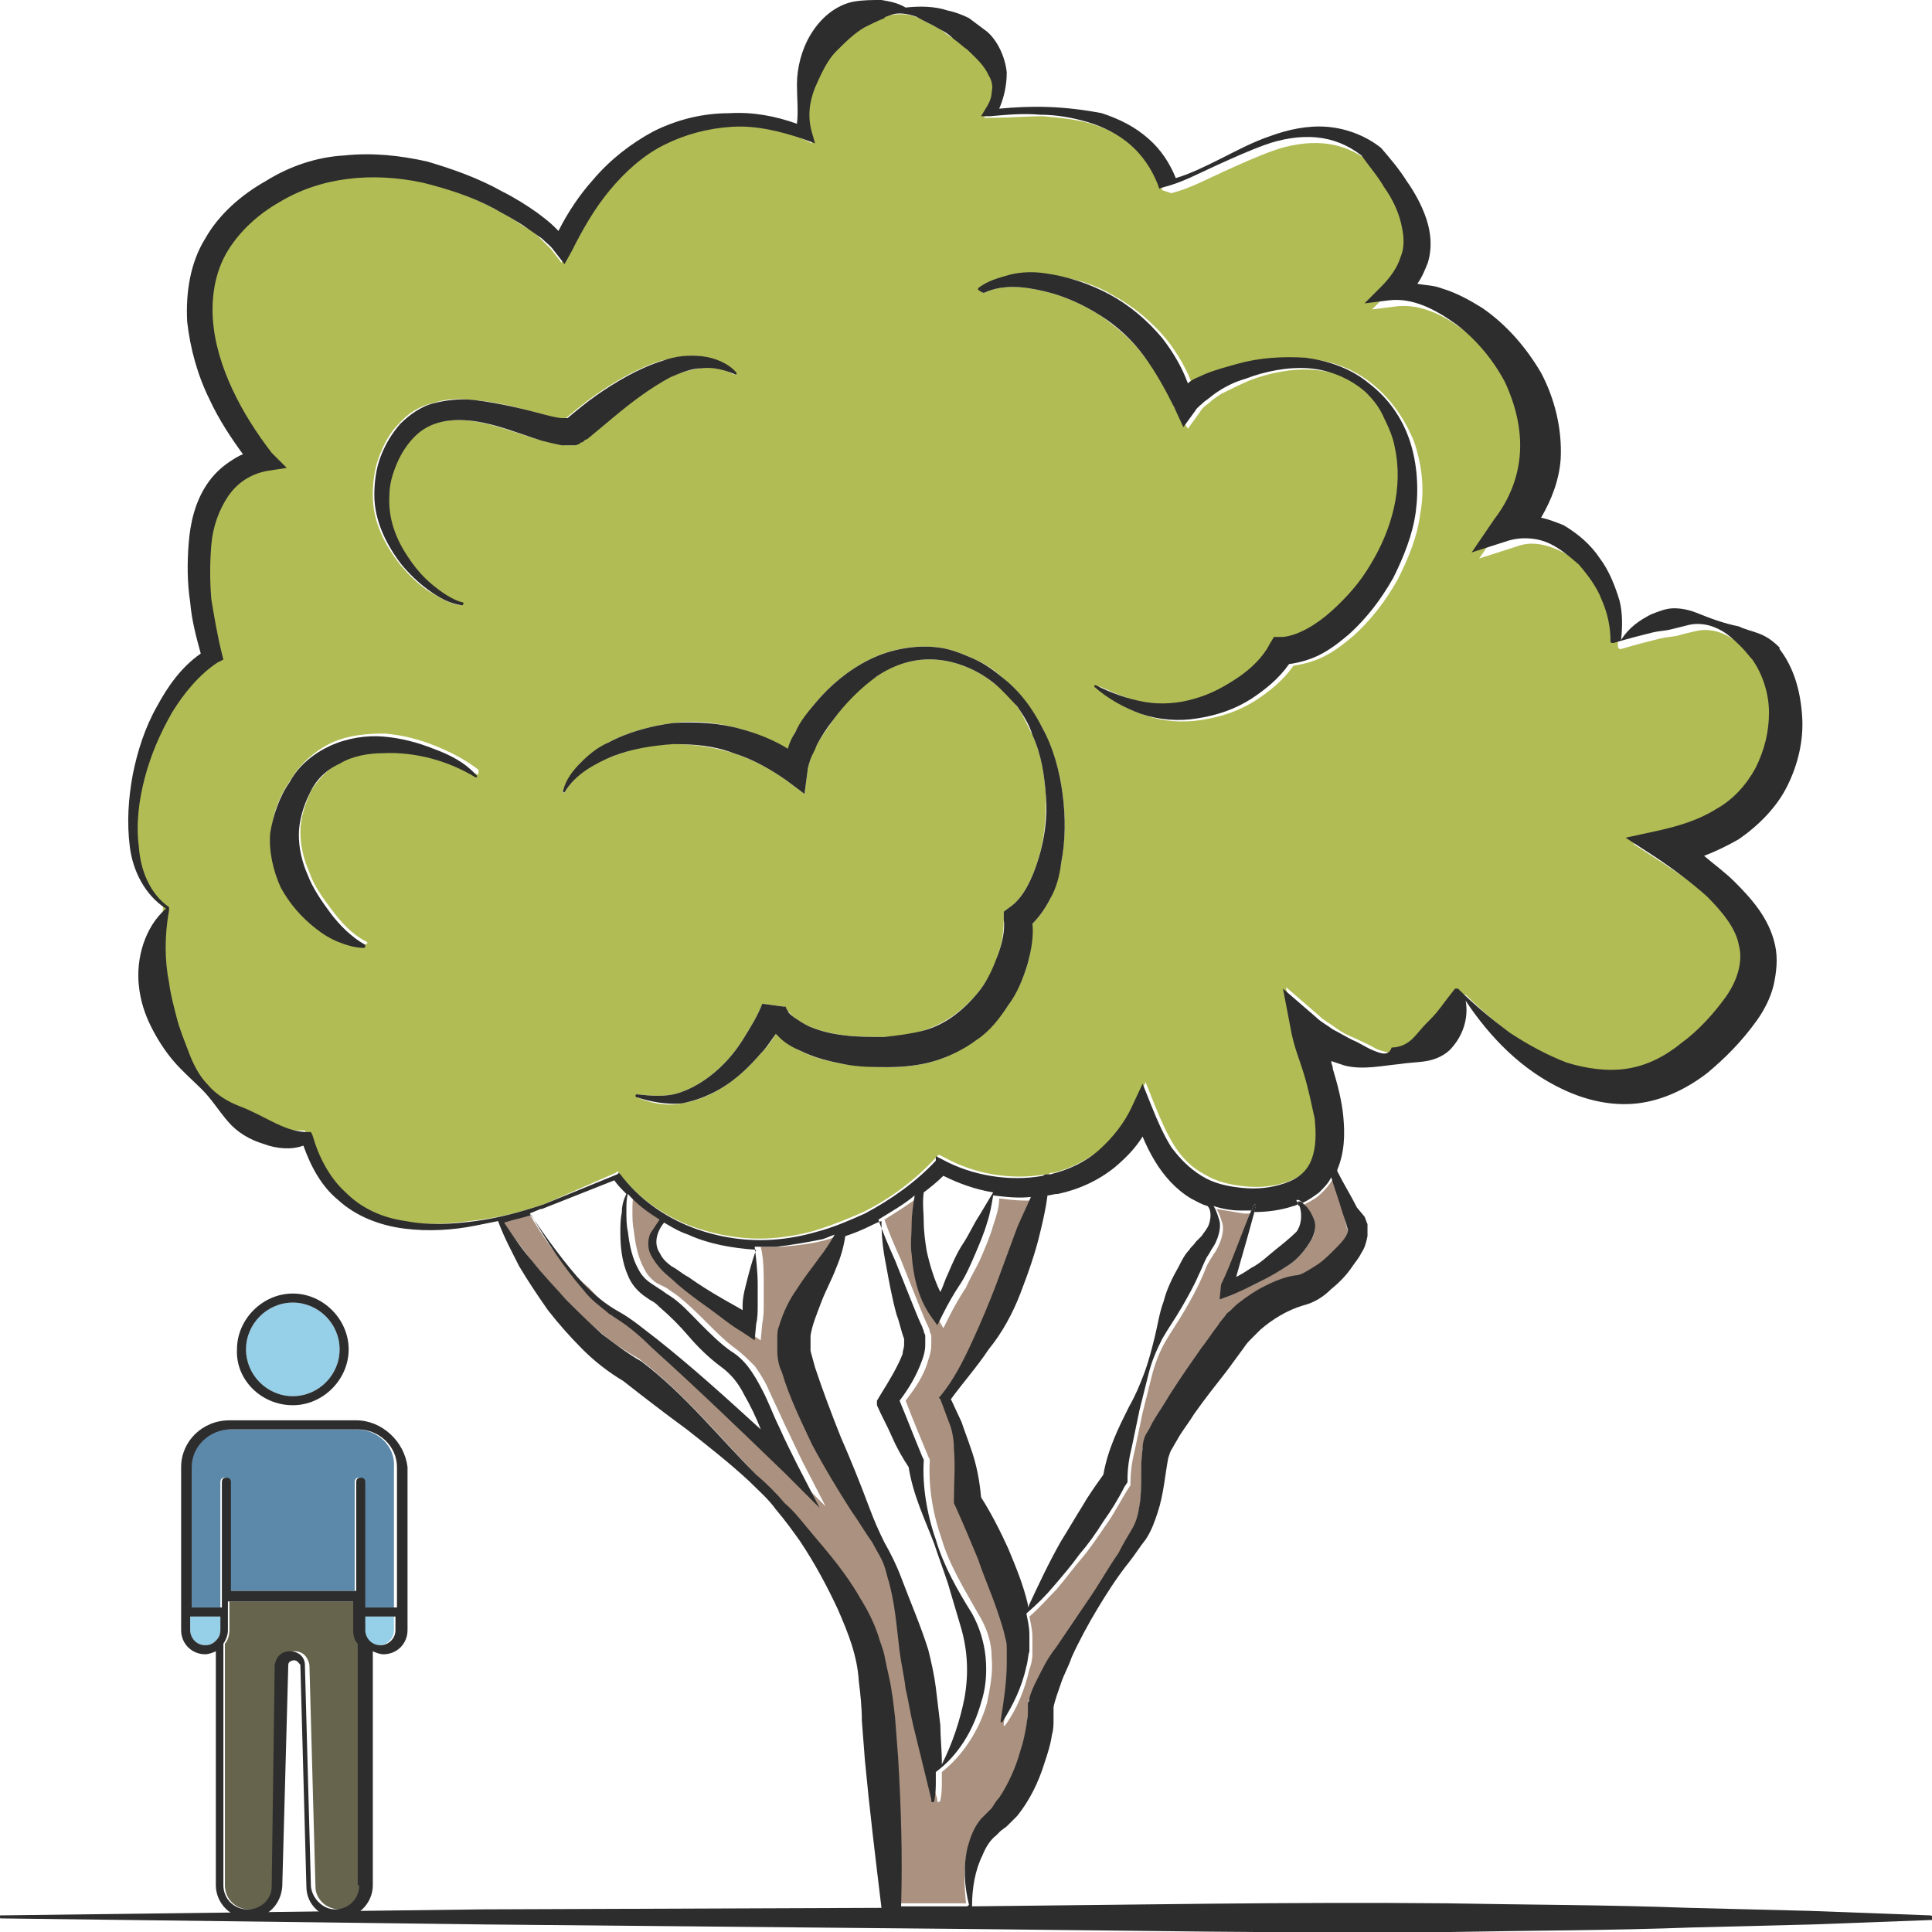 <?xml version="1.0" encoding="utf-8"?>
<!-- Generator: Adobe Illustrator 24.1.2, SVG Export Plug-In . SVG Version: 6.00 Build 0)  -->
<svg version="1.1" id="Layer_1" xmlns="http://www.w3.org/2000/svg" xmlns:xlink="http://www.w3.org/1999/xlink" x="0px" y="0px"
	 viewBox="0 0 128 128" style="enable-background:new 0 0 128 128;" xml:space="preserve">
<style type="text/css">
	.st0{fill:#5C89AA;}
	.st1{fill:#95CFE8;}
	.st2{fill:#66644D;}
	.st3{fill:#2D2D2D;}
	.st4{fill:#B2BC55;}
	.st5{fill:#AA9180;}
</style>
<g>
	<g>
		<path class="st0" d="M23.6,94.7h-8.4c-1.4,0-2.6,1.1-2.6,2.5v9.3h2l0-8.3c0-0.2,0.1-0.3,0.3-0.3h0c0.2,0,0.3,0.1,0.3,0.3l0,7.2
			h8.3l0-7.2c0-0.2,0.1-0.3,0.3-0.3c0.2,0,0.3,0.1,0.3,0.3l0,8.3h2v-9.3C26.2,95.8,25,94.7,23.6,94.7z"/>
		<path class="st1" d="M12.6,107.1v0.9c0,0.6,0.5,1,1,1c0.3,0,0.5-0.1,0.7-0.3s0.3-0.4,0.3-0.7l0-0.9H12.6z"/>
		<path class="st1" d="M19.4,92.5c1.7,0,3.1-1.4,3.1-3.1c0-1.7-1.4-3.1-3.1-3.1c-1.7,0-3.1,1.4-3.1,3.1
			C16.3,91.1,17.7,92.5,19.4,92.5z"/>
		<path class="st2" d="M23.5,106.1h-8.3l0,1.9c0,0.3-0.1,0.7-0.3,0.9v16c0,0.9,0.7,1.6,1.6,1.6c0.8,0,1.5-0.7,1.6-1.5l0.4-14.7
			c0-0.5,0.4-0.9,1-0.9s0.9,0.4,1,0.9l0.4,14.7c0,0.8,0.7,1.5,1.6,1.5c0.9,0,1.6-0.7,1.6-1.6v-16c-0.2-0.3-0.3-0.6-0.3-0.9
			L23.5,106.1z"/>
		<path class="st1" d="M24.1,108c0,0.6,0.5,1,1,1c0.6,0,1-0.5,1-1v-0.9h-2V108z"/>
		<path class="st3" d="M19.4,93.1c2,0,3.7-1.7,3.7-3.7c0-2-1.7-3.7-3.7-3.7c-2,0-3.7,1.7-3.7,3.7C15.6,91.4,17.3,93.1,19.4,93.1z
			 M19.4,86.3c1.7,0,3.1,1.4,3.1,3.1c0,1.7-1.4,3.1-3.1,3.1c-1.7,0-3.1-1.4-3.1-3.1C16.3,87.7,17.7,86.3,19.4,86.3z"/>
		<path class="st3" d="M23.6,94.1h-8.4c-1.8,0-3.2,1.4-3.2,3.1V108c0,0.9,0.7,1.6,1.6,1.6c0.2,0,0.5-0.1,0.7-0.2v15.5
			c0,1.2,1,2.2,2.2,2.2c1.2,0,2.1-0.9,2.2-2.1l0.4-14.7c0-0.2,0.2-0.3,0.4-0.3c0.2,0,0.3,0.2,0.4,0.3l0.4,14.7c0,1.2,1,2.1,2.2,2.1
			c1.2,0,2.2-1,2.2-2.2v-15.5c0.2,0.1,0.5,0.2,0.7,0.2c0.9,0,1.6-0.7,1.6-1.6V97.2C26.8,95.5,25.3,94.1,23.6,94.1z M14.3,108.7
			c-0.2,0.2-0.4,0.3-0.7,0.3c-0.6,0-1-0.5-1-1v-0.9h2l0,0.9C14.6,108.3,14.5,108.5,14.3,108.7z M23.8,124.9c0,0.9-0.7,1.6-1.6,1.6
			c-0.8,0-1.5-0.7-1.6-1.5l-0.4-14.7c0-0.5-0.4-0.9-1-0.9s-0.9,0.4-1,0.9L18,125c0,0.8-0.7,1.5-1.6,1.5c-0.9,0-1.6-0.7-1.6-1.6v-16
			c0.2-0.3,0.3-0.6,0.3-0.9l0-1.9h8.3l0,1.9c0,0.4,0.1,0.7,0.3,0.9V124.9z M26.2,108c0,0.6-0.5,1-1,1c-0.6,0-1-0.5-1-1v-0.9h2V108z
			 M26.2,106.5h-2l0-8.3c0-0.2-0.1-0.3-0.3-0.3c-0.2,0-0.3,0.1-0.3,0.3l0,7.2h-8.3l0-7.2c0-0.2-0.1-0.3-0.3-0.3h0
			c-0.2,0-0.3,0.1-0.3,0.3l0,8.3h-2v-9.3c0-1.4,1.2-2.5,2.6-2.5h8.4c1.4,0,2.6,1.1,2.6,2.5V106.5z"/>
	</g>
	<g>
		<path class="st4" d="M36,79.8C36,79.8,36,79.8,36,79.8l4.8-2.1l0.1-0.1l0.1,0.1c1.2,1.6,2.9,2.8,4.7,3.5c1.9,0.7,3.9,1,5.8,0.8
			c1-0.1,2-0.3,2.9-0.6c0.9-0.3,1.9-0.7,2.8-1.1c1.8-0.9,3.4-2.1,4.7-3.5l0.3-0.3l0.4,0.2c2,1.1,4.4,1.5,6.7,1.1
			c0.1,0,0.2,0,0.3-0.1c0.1,0,0.1,0,0.2,0c1.2-0.3,2.3-0.9,3.2-1.6c0.9-0.8,1.6-1.8,2.2-2.9l0.7-1.5l0.6,1.5c0.4,1,0.8,1.9,1.3,2.7
			c0.5,0.8,1.2,1.5,2,1.9c0.8,0.5,1.7,0.7,2.7,0.8c1,0.1,1.9,0,2.8-0.3c0.8-0.3,1.5-0.8,1.8-1.6c0.3-0.8,0.3-1.7,0.2-2.7
			c-0.1-1-0.4-1.9-0.7-2.9c-0.3-1-0.6-1.9-0.9-3.1l-0.5-2.6l2.2,1.9c0.3,0.3,0.7,0.5,1.1,0.8c0.4,0.3,0.8,0.5,1.3,0.7
			c0.4,0.2,0.9,0.4,1.4,0.7c0.5,0.2,1,0.3,1.5,0.3c0.5,0,1-0.3,1.4-0.6c0.4-0.4,0.6-0.7,0.9-1c0.3-0.3,0.6-0.7,0.9-1
			c0.3-0.4,0.6-0.8,1-1.3l0,0c0,0,0,0,0.1,0c0,0,0,0,0,0c0,0,0.1,0,0.1,0c1.1,1.1,2.2,2,3.4,2.9c1.2,0.9,2.5,1.6,3.8,2
			c1.3,0.5,2.7,0.7,4,0.4c1.3-0.2,2.5-0.8,3.6-1.7c1.1-0.9,2.1-1.9,2.9-3c0.8-1.1,1.1-2.3,0.9-3.5c-0.3-1.2-1.1-2.3-2.1-3.2
			c-1-1-2.2-1.8-3.4-2.6l-2-1.3l2.3-0.5c1.3-0.3,2.6-0.7,3.7-1.4c1.1-0.7,2-1.6,2.6-2.7c0.6-1.1,0.9-2.4,0.9-3.7
			c0-1.3-0.4-2.5-1.1-3.5c-0.2-0.3-0.5-0.5-0.7-0.8c-0.3-0.3-0.6-0.6-1-0.9c-0.7-0.5-1.6-0.8-2.5-0.6c-0.4,0.1-0.9,0.2-1.2,0.3
			c-0.4,0.1-0.8,0.1-1.2,0.2c-0.8,0.2-1.6,0.4-2.6,0.7c0,0-0.1,0-0.1,0c0,0,0,0,0,0c0,0-0.1-0.1-0.1-0.1c0-1-0.2-1.9-0.6-2.8
			c-0.4-0.9-0.9-1.7-1.5-2.3c-0.6-0.7-1.4-1.2-2.2-1.5c-0.8-0.3-1.6-0.4-2.4-0.1l-2.5,0.8l1.5-2.2c1-1.3,1.6-2.9,1.7-4.4
			c0.1-1.6-0.3-3.2-1-4.7c-0.7-1.5-1.8-2.8-3.2-3.8c-1.3-1-2.9-1.8-4.5-1.6l-1.6,0.2l1.1-1.1c0.6-0.6,1.1-1.3,1.3-2
			c0.2-0.7,0.2-1.6,0-2.3c-0.2-0.8-0.6-1.5-1.1-2.3c-0.5-0.7-1-1.4-1.5-2.1c-0.9-0.7-1.9-1.1-3-1.2c-1.1-0.1-2.3,0.1-3.4,0.5
			c-1.1,0.4-2.2,0.9-3.3,1.4c-1.1,0.5-2.2,1.1-3.4,1.4L77,12.6l-0.1-0.3c-0.4-1-1-1.9-1.8-2.6c-0.8-0.7-1.8-1.2-2.8-1.5
			c-1-0.3-2.1-0.4-3.2-0.5c-1.1,0-2.2,0.1-3.3,0.1l-0.6,0l0.3-0.5c0.2-0.3,0.4-0.7,0.4-1.1c0-0.4-0.1-0.8-0.2-1.1
			c-0.4-0.7-0.9-1.2-1.4-1.7c-0.3-0.3-0.6-0.5-0.9-0.7c-0.3-0.2-0.7-0.4-1-0.7c-0.5-0.3-1-0.5-1.5-0.8C60.2,0.9,59.6,0.9,59,1
			c-0.2,0.1-0.4,0.1-0.6,0.2c-0.5,0.2-0.9,0.4-1.3,0.6c-0.8,0.4-1.3,1-1.9,1.6c-0.6,0.7-1,1.5-1.4,2.4c-0.4,0.9-0.6,2-0.2,3l0.2,0.7
			L53,9.1c-1.5-0.5-3.1-0.8-4.7-0.8c-1.6,0-3.1,0.4-4.5,1.2c-1.4,0.7-2.6,1.8-3.6,3c-1,1.2-1.8,2.6-2.5,4l-0.5,0.9l-0.7-0.9
			c-0.2-0.2-0.5-0.5-0.8-0.8c-0.3-0.3-0.6-0.5-1-0.7c-0.7-0.5-1.4-0.9-2.2-1.3c-1.5-0.8-3.1-1.3-4.7-1.7c-3.2-0.7-6.7-0.4-9.5,1.3
			c-1.4,0.8-2.6,1.9-3.4,3.2c-0.8,1.3-1.1,2.9-1,4.5c0.1,1.6,0.6,3.2,1.3,4.7c0.7,1.5,1.6,2.9,2.6,4.2l0.8,1l-1.3,0.2
			c-1.1,0.2-2,0.7-2.6,1.7c-0.6,0.9-0.9,2.1-1.1,3.2c-0.1,1.2-0.1,2.4,0,3.6c0.1,1.2,0.3,2.4,0.7,3.6l0.1,0.4l-0.4,0.2
			c-1.2,0.7-2.2,1.9-3,3.3c-0.8,1.3-1.4,2.8-1.8,4.3c-0.4,1.5-0.6,3-0.4,4.6c0.2,1.5,0.7,3.1,2,4c0,0,0,0.1,0,0.1c0,0,0,0,0,0
			c0,0,0,0.1,0,0.1c-0.3,1.8-0.3,3.3,0,4.8c0.2,0.8,0.3,1.5,0.5,2.3c0.2,0.8,0.6,1.5,0.8,2.3c0.3,0.8,0.7,1.6,1.3,2.2
			c0.6,0.6,1.3,1.1,2.1,1.4c1.5,0.6,2.8,1.7,4.3,1.7l0.4,0l0.1,0.3c0.4,1.4,1.1,2.8,2.2,3.8c1.1,1,2.5,1.6,4,1.9
			c1.5,0.3,3.1,0.2,4.6,0C33,80.7,34.5,80.3,36,79.8L36,79.8z M65.1,19.2c0.6-0.5,1.3-0.7,2.1-0.9c0.7-0.1,1.5-0.1,2.3-0.1
			c1.5,0.2,3,0.6,4.3,1.4c1.3,0.7,2.5,1.7,3.5,2.9c0.7,0.9,1.3,1.9,1.7,3c0.4-0.2,0.7-0.4,1.1-0.6c0.7-0.3,1.5-0.5,2.2-0.7
			c1.5-0.4,3-0.5,4.5-0.4c1.5,0.1,3,0.7,4.2,1.7c1.2,1,2.1,2.3,2.7,3.8c0.5,1.5,0.7,3.1,0.4,4.7c-0.2,1.6-0.8,3-1.5,4.4
			c-0.8,1.4-1.7,2.6-2.9,3.7c-0.6,0.5-1.2,1-2,1.4c-0.6,0.3-1.3,0.5-2,0.6c-0.7,1-1.6,1.7-2.5,2.3c-1.1,0.7-2.3,1.1-3.6,1.3
			c-1.3,0.2-2.5,0.1-3.7-0.3c-1.2-0.4-2.2-1-3.1-1.8c0,0,0-0.1,0-0.1c0,0,0.1,0,0.1,0l0,0c1.1,0.5,2.1,0.9,3.2,1.1
			c1.1,0.2,2.2,0.1,3.3-0.2c1-0.3,2-0.8,2.9-1.4c0.9-0.6,1.6-1.4,2.1-2.2l0.3-0.5l0.6,0c1.1-0.1,2.3-0.8,3.2-1.7
			c1-0.9,1.9-2,2.6-3.1c1.4-2.3,2.2-5.1,1.6-7.8c-0.1-0.7-0.4-1.3-0.7-1.9c-0.3-0.6-0.7-1.2-1.2-1.7c-1-1-2.4-1.5-3.8-1.6
			c-1.4-0.1-2.9,0.2-4.2,0.7c-0.7,0.3-1.3,0.6-1.9,0.9c-0.3,0.2-0.6,0.4-0.8,0.6c-0.3,0.2-0.5,0.4-0.6,0.6l-0.8,1.1L77.8,27
			c-0.5-1.2-1.2-2.4-2-3.4c-0.8-1.1-1.8-1.9-2.9-2.7c-1.1-0.7-2.4-1.3-3.7-1.6c-1.3-0.3-2.7-0.5-4,0.1l0,0c0,0-0.1,0-0.1,0
			C65,19.3,65,19.2,65.1,19.2z M52.2,49.6C52.2,49.6,52.2,49.6,52.2,49.6c0.2-0.4,0.3-0.8,0.5-1.1c0.4-0.7,0.8-1.3,1.3-1.9
			c1-1.2,2.2-2.2,3.6-2.9c1.4-0.7,3-1,4.6-0.8c0.8,0.1,1.5,0.4,2.2,0.7c0.7,0.3,1.4,0.7,1.9,1.2c1.2,0.9,2.1,2.2,2.8,3.5
			c0.7,1.4,1.1,2.8,1.3,4.3c0.2,1.5,0.2,3-0.1,4.6c-0.2,0.8-0.4,1.5-0.7,2.3c-0.3,0.6-0.7,1.2-1.2,1.7c0,0.9-0.1,1.8-0.3,2.6
			c-0.3,1-0.7,1.9-1.3,2.8c-0.6,0.8-1.3,1.6-2.1,2.3c-0.9,0.6-1.8,1.1-2.8,1.4c-1,0.3-2,0.4-3.1,0.4c-1,0-2-0.1-2.9-0.2
			c-1-0.2-2-0.4-2.9-0.9c-0.5-0.2-0.9-0.5-1.4-0.9c-0.1-0.1-0.1-0.1-0.2-0.2c-0.3,0.5-0.6,0.9-1,1.3c-0.7,0.8-1.4,1.5-2.3,2.1
			c-0.9,0.6-1.8,1-2.9,1.2c-1,0.2-2.1,0-3-0.4c0,0-0.1-0.1-0.1-0.1c0,0,0.1-0.1,0.1-0.1l0,0c1,0.1,1.9,0.2,2.8-0.1
			c0.9-0.3,1.7-0.8,2.4-1.4c0.7-0.6,1.3-1.3,1.8-2.1c0.5-0.8,1-1.6,1.3-2.4l1.5,0.2c0,0,0,0.1,0.1,0.1c0,0.1,0.1,0.1,0.1,0.2
			c0.1,0.1,0.2,0.2,0.4,0.4c0.3,0.2,0.6,0.4,1,0.6c0.7,0.3,1.6,0.5,2.4,0.6c0.9,0.1,1.8,0.1,2.6,0.1c0.8,0,1.7-0.1,2.5-0.4
			c1.6-0.5,2.9-1.5,3.9-2.8c0.5-0.7,0.9-1.4,1.1-2.2c0.3-0.8,0.4-1.6,0.4-2.4l0-0.5l0.4-0.3c0.9-0.6,1.5-1.9,1.9-3.2
			c0.4-1.3,0.5-2.7,0.5-4.1c-0.1-1.4-0.3-2.8-0.9-4.1c-0.3-0.6-0.6-1.3-1-1.9c-0.4-0.6-0.9-1.1-1.5-1.5c-1.1-0.9-2.5-1.5-3.9-1.6
			c-1.4-0.1-2.8,0.3-3.9,1.1c-1.2,0.7-2.1,1.8-2.9,2.9c-0.4,0.6-0.8,1.1-1.1,1.7c-0.2,0.3-0.3,0.6-0.4,0.9c-0.1,0.3-0.2,0.6-0.2,0.8
			l-0.2,1.5l-1.2-0.9c-1.1-0.8-2.3-1.4-3.5-1.8c-1.3-0.4-2.6-0.6-4-0.6c-1.4,0-2.7,0.3-4,0.8c-1.3,0.5-2.5,1.2-3.2,2.4l0,0
			c0,0-0.1,0.1-0.1,0c0,0-0.1-0.1,0-0.1c0.2-0.7,0.7-1.3,1.2-1.9c0.6-0.5,1.2-0.9,1.8-1.3c1.3-0.7,2.8-1.1,4.3-1.3
			c1.5-0.2,3.1,0,4.5,0.4C50.2,48.6,51.2,49.1,52.2,49.6z M31.7,51.3c0,0-0.1,0-0.1,0l0,0c-1.9-1.1-4-1.6-6.1-1.6
			c-1,0-2,0.3-2.9,0.7c-0.8,0.5-1.5,1.2-2,2c-0.4,0.9-0.7,1.8-0.7,2.7c0,0.9,0.2,1.8,0.6,2.7c0.3,0.9,0.9,1.7,1.5,2.5
			c0.6,0.8,1.3,1.6,2.3,2.1l0,0c0,0,0.1,0.1,0,0.1c0,0,0,0-0.1,0.1c-0.6,0-1.2-0.2-1.7-0.4c-0.5-0.3-1-0.5-1.5-0.9
			c-0.9-0.7-1.7-1.6-2.3-2.7c-0.6-1.1-0.9-2.3-0.7-3.6c0.1-1.3,0.6-2.4,1.3-3.4c0.6-1,1.6-1.9,2.7-2.4c1.1-0.5,2.3-0.6,3.5-0.6
			c1.2,0.1,2.3,0.4,3.3,0.8c1,0.4,2,0.9,2.9,1.6C31.7,51.2,31.7,51.3,31.7,51.3z M31.3,27.9c-1.4-0.2-2.9,0-3.9,1
			c-0.5,0.5-0.9,1.1-1.2,1.8c-0.3,0.7-0.5,1.4-0.5,2.1c-0.1,1.5,0.5,2.9,1.3,4.2c0.4,0.6,1,1.2,1.5,1.7c0.6,0.5,1.2,1,2,1.2l0,0
			c0.1,0,0.1,0.1,0.1,0.1c0,0-0.1,0.1-0.1,0.1c-0.8-0.1-1.5-0.6-2.2-1c-0.7-0.5-1.2-1-1.8-1.7c-1-1.3-1.8-2.8-1.8-4.6
			c0-0.8,0.1-1.7,0.4-2.5c0.3-0.8,0.7-1.6,1.3-2.2c0.6-0.7,1.4-1.2,2.3-1.4c0.9-0.3,1.8-0.3,2.6-0.2c1.7,0.1,3.3,0.6,4.8,1
			c0.4,0.1,0.7,0.2,1.1,0.2c0.1,0,0.2,0,0.3,0l0,0c0.6-0.5,1.2-1,1.9-1.5c1.3-0.9,2.8-1.8,4.4-2.3c0.8-0.2,1.7-0.4,2.6-0.3
			c0.9,0.1,1.7,0.5,2.3,1.1c0,0,0,0.1,0,0.1c0,0-0.1,0-0.1,0c-0.7-0.4-1.4-0.5-2.2-0.4c-0.7,0.1-1.4,0.3-2.1,0.6
			c-1.3,0.7-2.6,1.6-3.7,2.6l-1.8,1.5c-0.1,0.1-0.2,0.1-0.3,0.2c-0.1,0-0.1,0.1-0.2,0.1c0,0-0.2,0.1-0.3,0.1l-0.1,0l-0.2,0
			c-0.3,0-0.5,0-0.8-0.1c-0.5-0.1-0.9-0.2-1.3-0.3C34.2,28.7,32.8,28.1,31.3,27.9z"/>
		<path class="st5" d="M64.1,122.5c0.2-0.6,0.4-1.3,0.9-1.9c0.1-0.1,0.2-0.3,0.4-0.4l0.3-0.3c0.2-0.2,0.3-0.4,0.5-0.7
			c0.6-0.9,1.1-2,1.4-3.1c0.2-0.6,0.3-1.1,0.4-1.7c0-0.3,0.1-0.6,0.1-0.8c0-0.1,0-0.3,0-0.4l0-0.3c0-0.1,0-0.2,0.1-0.3
			c0.2-0.7,0.5-1.3,0.8-1.8c0.3-0.5,0.7-1.1,1-1.6l2.1-3.1c0.7-1,1.4-2,2-3.1c0.3-0.5,0.7-1.1,0.9-1.6c0.3-0.5,0.4-1.1,0.5-1.6
			c0.2-1.2,0-2.3,0.2-3.7c0-0.3,0.2-0.7,0.3-1.1c0.1-0.3,0.3-0.6,0.5-0.9c0.3-0.6,0.6-1.1,1-1.6c0.7-1.1,1.4-2.1,2.1-3.1
			c0.4-0.5,0.7-1,1.1-1.5c0.2-0.2,0.4-0.5,0.6-0.8c0.2-0.3,0.5-0.5,0.8-0.7c0.5-0.4,1.1-0.8,1.7-1.1c0.6-0.3,1.3-0.6,2-0.7
			c0.4-0.1,0.9-0.3,1.3-0.6c0.5-0.3,0.9-0.7,1.3-1.1c0.4-0.4,0.8-0.9,0.9-1.2c0,0,0-0.1,0-0.1c0,0,0,0,0,0c0,0,0,0,0,0l0,0
			c0-0.1-0.1-0.3-0.1-0.4L89,80.3c-0.2-0.7-0.5-1.5-0.7-2.2c-0.2,0.4-0.5,0.7-0.8,1c-0.3,0.3-0.7,0.5-1.1,0.7
			c0.3,0.3,0.6,0.8,0.7,1.1c0.1,0.4,0,0.9-0.2,1.2c-0.4,0.7-0.9,1.3-1.5,1.7c-0.6,0.4-1.2,0.7-1.9,1.1c-0.6,0.3-1.3,0.6-1.9,0.9
			l-0.8,0.3l0.3-0.8c0.5-1.3,1.4-3.5,2-4.9c-0.3,0-0.5,0-0.7,0c-0.6-0.1-1.2-0.2-1.8-0.3c0.2,0.3,0.3,0.7,0.4,1
			c0.1,0.5-0.1,1.1-0.3,1.5c-0.1,0.2-0.2,0.4-0.3,0.5c-0.1,0.2-0.2,0.3-0.3,0.5c-0.2,0.3-0.3,0.7-0.5,1.1c-0.3,0.7-0.7,1.4-1.1,2.1
			c-0.4,0.7-0.9,1.4-1.3,2.1c-0.4,0.7-0.7,1.5-0.9,2.3c-0.2,0.8-0.4,1.6-0.6,2.4l-0.5,2.4c-0.2,0.8-0.3,1.5-0.3,2.2l0,0.2l-0.2,0.3
			c-0.5,0.8-0.9,1.6-1.4,2.3c-0.5,0.7-1,1.5-1.6,2.2c-0.6,0.7-1.1,1.4-1.7,2.1c-0.6,0.6-1.2,1.3-1.8,1.8c0.1,0.5,0.2,0.9,0.2,1.4
			c0,0.3,0,0.8,0,1.1c0,0.4-0.1,0.7-0.2,1c-0.3,1.3-0.8,2.6-1.6,3.7c0,0-0.1,0.1-0.1,0c0,0,0-0.1,0-0.1l0,0c0.2-1.3,0.4-2.5,0.4-3.8
			c0-0.3,0-0.6,0-0.9c0-0.3-0.1-0.5-0.1-0.8c-0.1-0.6-0.3-1.1-0.5-1.7c-0.4-1.2-0.9-2.3-1.3-3.5c-0.5-1.2-0.9-2.4-1.5-3.5l-0.1-0.2
			l0-0.2c0.1-1.1,0.1-2.2,0-3.4c-0.1-0.6-0.2-1.1-0.3-1.7c-0.1-0.6-0.4-1.1-0.6-1.6l-0.1-0.1l0.1-0.1c0.8-1.2,1.5-2.4,2.1-3.6
			c0.6-1.3,1-2.5,1.6-3.8l1.6-3.8c0.3-0.7,0.6-1.3,0.9-2c-0.8,0.1-1.7,0-2.5-0.1c0,0.6-0.2,1.2-0.4,1.8c-0.2,0.7-0.5,1.4-0.8,2.1
			c-0.3,0.7-0.7,1.3-1,2c-0.4,0.6-0.8,1.3-1.1,1.9l-0.4,0.8L62,87.1c-0.8-1.2-1.1-2.6-1.2-4c0-0.7,0-1.4,0-2c0-0.6,0.1-1.3,0.2-1.9
			c-0.8,0.6-1.6,1.1-2.4,1.6c0.3,0.9,0.7,1.8,1.1,2.7l1.2,3c0.2,0.5,0.4,1,0.6,1.4c0,0,0.1,0.2,0.1,0.3c0,0.1,0.1,0.2,0.1,0.3
			c0,0.2,0,0.4,0,0.6c0,0.4-0.1,0.7-0.2,1c-0.3,1.1-0.9,1.9-1.5,2.7c0.5,1.3,1,2.5,1.5,3.7l0.1,0.2l0,0.1c-0.1,1.7,0.2,3.5,0.8,5.2
			c0.5,1.7,1.5,3.3,2.4,4.9c0.5,0.8,0.9,1.8,0.9,2.9c0.1,1-0.1,2-0.3,3c-0.5,1.8-1.6,3.5-3,4.6c0,0.2,0,0.4,0,0.6
			c0,0.4,0,0.8-0.1,1.3c0,0-0.1,0.1-0.1,0.1c0,0-0.1,0-0.1-0.1l0-0.1c-0.5-1.6-0.9-3.2-1.2-4.9c-0.2-0.8-0.4-1.6-0.5-2.4
			c-0.2-0.8-0.3-1.6-0.4-2.5c-0.2-1.6-0.3-3.3-0.8-4.9c-0.1-0.4-0.3-0.8-0.4-1.2c-0.2-0.4-0.4-0.7-0.6-1.1c-0.4-0.7-0.9-1.4-1.4-2.1
			c-1-1.4-1.9-2.9-2.6-4.4c-0.8-1.5-1.6-3-2-4.8c-0.1-0.4-0.2-0.9-0.3-1.4c0-0.2,0-0.5,0-0.8c0-0.3,0.1-0.5,0.1-0.8
			c0.3-1,0.7-1.8,1.2-2.5c0.5-0.7,1-1.4,1.5-2.1c0.4-0.5,0.7-1,1-1.5c-0.3,0.1-0.5,0.2-0.8,0.3c-1,0.3-2,0.4-3.1,0.5
			c-0.5,0-0.9,0-1.4,0c0.2,0.8,0.2,1.7,0.2,2.5c0,0.4,0,0.8,0,1.3c0,0.4,0,0.8-0.1,1.3l-0.1,1.1l-0.9-0.6c-0.7-0.5-1.4-1-2.1-1.5
			c-0.7-0.5-1.4-1.1-2.1-1.6c-0.3-0.3-0.7-0.6-1-0.9c-0.3-0.3-0.7-0.7-0.8-1.1c-0.2-0.4-0.2-1,0-1.4c0.1-0.3,0.3-0.6,0.6-0.9
			c-0.8-0.5-1.5-1.1-2.1-1.7c-0.1,0.4-0.1,0.7-0.1,1.1c0,0.5,0,0.9,0.1,1.4c0.1,0.9,0.3,1.8,0.7,2.5c0.2,0.4,0.5,0.7,0.8,0.9
			l0.6,0.3c0.2,0.1,0.4,0.3,0.6,0.4c0.8,0.6,1.5,1.3,2.1,1.9c0.7,0.7,1.3,1.3,2,1.8c0.4,0.3,0.8,0.7,1.2,1.1
			c0.3,0.4,0.6,0.9,0.8,1.3c0.4,0.9,0.8,1.7,1.2,2.6c0.4,0.8,0.8,1.7,1.2,2.5l1.5,2.9l-2.3-2.3c-2.9-2.8-5.8-5.7-8.8-8.3
			c-0.8-0.7-1.5-1.3-2.3-1.9l-0.3-0.2c-0.1-0.1-0.2-0.1-0.3-0.2c-0.2-0.2-0.4-0.3-0.6-0.5c-0.4-0.3-0.7-0.7-1.1-1.1
			C37.1,83.7,36,82,35,80.3c-0.6,0.2-1.2,0.4-1.8,0.5c0.6,0.9,1.3,1.7,1.9,2.6c0.7,0.9,1.4,1.7,2.2,2.5c0.8,0.8,1.5,1.6,2.4,2.3
			c0.8,0.7,1.7,1.3,2.6,1.8l0,0l0,0c2.9,2.2,5.2,5,7.6,7.5c0.6,0.6,1.2,1.3,1.9,1.9c0.6,0.7,1.2,1.3,1.8,2c1.2,1.4,2.3,2.8,3.2,4.3
			c0.5,0.8,0.9,1.6,1.2,2.5c0.2,0.4,0.3,0.9,0.4,1.3c0.1,0.5,0.2,0.9,0.3,1.4c0.1,0.9,0.3,1.8,0.4,2.7l0.2,2.6
			c0.2,3.3,0.3,6.6,0.2,9.9l4.3,0c0.1,0,0.1,0,0.2,0C63.9,125.1,63.8,123.8,64.1,122.5z"/>
		<path class="st3" d="M127.9,126.9c-2.7-0.1-5.3-0.2-8-0.3l-8-0.2c-5.3-0.2-10.7-0.2-16-0.3c-10.5-0.1-21,0.1-31.5,0.2
			c0-1.2,0.2-2.4,0.7-3.4c0.2-0.5,0.5-1,0.9-1.3c0.1-0.1,0.2-0.2,0.3-0.3l0.4-0.3c0.2-0.2,0.5-0.5,0.7-0.7c0.8-1,1.4-2.2,1.8-3.5
			c0.2-0.6,0.4-1.2,0.5-1.9c0.1-0.3,0.1-0.7,0.1-1c0-0.2,0-0.3,0-0.5l0-0.1c0,0,0-0.1,0-0.2c0.1-0.5,0.3-1,0.5-1.6
			c0.2-0.6,0.5-1.1,0.7-1.7c0.5-1.1,1.1-2.2,1.7-3.2c0.6-1,1.3-2.1,2.1-3.1c0.4-0.5,0.7-1,1.1-1.5c0.4-0.6,0.6-1.2,0.8-1.8
			c0.4-1.2,0.5-2.6,0.7-3.6c0.1-0.3,0.1-0.4,0.3-0.7c0.1-0.2,0.3-0.5,0.4-0.7c0.3-0.5,0.7-1,1-1.5c0.7-1,1.5-2,2.2-2.9l1.1-1.5
			c0.2-0.3,0.3-0.4,0.5-0.6c0.2-0.2,0.4-0.4,0.6-0.6c0.8-0.7,1.8-1.3,2.8-1.6c0.8-0.2,1.4-0.6,1.9-1.1c0.5-0.4,1-0.9,1.4-1.5
			c0.2-0.3,0.4-0.5,0.6-0.9c0.2-0.3,0.3-0.6,0.4-1.1c0-0.1,0-0.2,0-0.4c0-0.1,0-0.1,0-0.2l0-0.1l0-0.1c-0.1-0.2-0.1-0.3-0.2-0.5
			L89.9,80c-0.4-0.8-0.9-1.6-1.3-2.4c0,0,0,0,0-0.1c0.5-1.2,0.5-2.4,0.4-3.5c-0.1-1.1-0.4-2.2-0.7-3.2c0-0.2-0.1-0.3-0.1-0.5
			c0.3,0.1,0.6,0.2,0.9,0.3c1.2,0.3,2.5,0,3.6-0.1c0.6-0.1,1.2-0.1,1.8-0.2c0.6-0.1,1.3-0.4,1.7-0.9c0.8-0.9,1.1-2.1,0.9-3.1
			c1.6,2.4,3.7,4.6,6.5,5.9c1.5,0.7,3.2,1.1,4.9,0.9c1.7-0.2,3.3-1,4.6-2c1.2-1,2.3-2.1,3.3-3.5c0.5-0.7,0.9-1.5,1.1-2.3
			c0.2-0.9,0.3-1.8,0.1-2.7c-0.4-1.8-1.6-3.1-2.7-4.2c-0.6-0.6-1.3-1.1-2-1.7c0.8-0.3,1.6-0.7,2.3-1.1c1.3-0.9,2.5-2.1,3.2-3.5
			c0.7-1.4,1.1-3,1-4.6c-0.1-1.6-0.5-3.2-1.5-4.5l0-0.1l0,0c-0.4-0.4-0.8-0.7-1.3-0.9c-0.5-0.2-1-0.3-1.4-0.5
			c-1-0.2-1.8-0.5-2.8-0.9c-0.5-0.2-1-0.3-1.5-0.3c-0.5,0-1,0.2-1.5,0.4c-0.8,0.4-1.5,0.9-2,1.7c0.1-0.9,0.1-1.8-0.1-2.6
			c-0.3-1-0.7-2-1.3-2.8c-0.6-0.9-1.4-1.6-2.4-2.2c-0.5-0.2-1-0.4-1.5-0.5c0.7-1.2,1.2-2.5,1.3-3.9c0.1-2-0.4-4-1.3-5.7
			c-1-1.7-2.3-3.2-3.9-4.3c-0.8-0.5-1.7-1-2.7-1.3c-0.5-0.2-1.1-0.2-1.6-0.3c0.3-0.4,0.5-0.9,0.7-1.4c0.3-1,0.2-2-0.1-2.9
			c-0.3-0.9-0.8-1.8-1.3-2.5c-0.5-0.8-1.1-1.5-1.7-2.2l0,0l0,0c-1-0.8-2.3-1.3-3.6-1.4c-1.3-0.1-2.6,0.2-3.7,0.6
			c-1.2,0.4-2.3,1-3.3,1.5c-1,0.5-2,1-3,1.3c-0.4-1-1-1.9-1.8-2.6c-0.9-0.8-1.9-1.3-3.1-1.7C70.4,7,68.3,7,66.2,7.2
			c0.3-0.7,0.5-1.5,0.5-2.4c-0.1-1-0.6-2.1-1.3-2.7c-0.4-0.3-0.8-0.6-1.2-0.9c-0.4-0.2-0.9-0.4-1.4-0.5c-0.9-0.3-1.9-0.3-2.8-0.2
			c-0.5-0.3-1-0.4-1.6-0.5C57.8,0,57.2,0,56.6,0.1c-0.6,0.1-1.2,0.4-1.7,0.8c-0.5,0.4-0.9,0.9-1.2,1.4c-0.6,1-0.9,2.2-0.9,3.3
			c0,0.9,0.1,1.8,0,2.6c-1.4-0.5-2.9-0.8-4.5-0.7c-1.7,0-3.4,0.4-5,1.2c-1.5,0.8-2.9,1.9-4,3.2c-0.9,1-1.7,2.2-2.3,3.4
			c-0.1-0.1-0.2-0.2-0.3-0.3c-0.3-0.3-0.7-0.6-1.1-0.9c-0.7-0.5-1.5-1-2.3-1.4c-1.6-0.9-3.3-1.5-5-2c-1.8-0.4-3.6-0.6-5.5-0.4
			C21,10.4,19.2,11,17.6,12c-1.6,0.9-3.1,2.2-4,3.8c-1,1.6-1.3,3.6-1.2,5.5c0.2,1.8,0.7,3.6,1.5,5.2c0.6,1.3,1.4,2.5,2.2,3.6
			c-0.3,0.1-0.6,0.3-0.9,0.5c-0.6,0.4-1.1,0.9-1.5,1.5c-0.8,1.2-1.1,2.6-1.2,3.9c-0.1,1.3-0.1,2.6,0.1,3.9c0.1,1.2,0.4,2.3,0.7,3.4
			c-1.3,0.9-2.2,2.2-2.9,3.5c-0.8,1.4-1.3,3-1.6,4.5c-0.3,1.6-0.4,3.2-0.2,4.8c0.2,1.6,1,3.2,2.4,4.1c-1.4,1.2-2,3.3-1.8,5.1
			c0.1,1,0.4,1.9,0.8,2.7c0.4,0.8,0.9,1.6,1.5,2.3c0.6,0.7,1.3,1.3,1.9,1.9c0.6,0.6,1.1,1.4,1.7,2.1c0.6,0.7,1.4,1.2,2.4,1.5
			c0.8,0.3,1.8,0.4,2.6,0.1c0.5,1.4,1.2,2.7,2.3,3.6c1.2,1.1,2.8,1.7,4.4,1.9c1.6,0.2,3.2,0.1,4.7-0.2c0.5-0.1,1-0.2,1.5-0.3
			c0.4,1.1,0.9,2,1.4,3c0.6,1,1.2,1.9,1.9,2.9c0.7,0.9,1.5,1.8,2.3,2.6c0.8,0.8,1.7,1.5,2.7,2.1c1.4,1.1,2.7,2.1,4.2,3.2
			c1.4,1.1,2.8,2.2,4.1,3.4c0.6,0.6,1.3,1.2,1.8,1.9c0.6,0.7,1.1,1.4,1.6,2.1c1,1.5,1.8,3,2.5,4.5c0.7,1.6,1.3,3.1,1.4,4.8
			c0.1,0.8,0.2,1.7,0.2,2.6l0.2,2.6c0.3,3.2,0.7,6.5,1.1,9.8L32,126.5l-32,0.4C0,126.9,0,127,0,127c0,0.1,0,0.1,0.1,0.1l32,0.4
			l32,0.3c10.7,0.1,21.3,0.3,32,0.2c5.3-0.1,10.7-0.1,16-0.3l8-0.2c2.7-0.1,5.3-0.2,8-0.3c0,0,0.1,0,0.1-0.1
			C128,127,128,126.9,127.9,126.9z M31.5,80.9c-1.5,0.2-3.1,0.3-4.6,0c-1.5-0.2-2.9-0.8-4-1.9c-1.1-1-1.8-2.4-2.2-3.8L20.6,75
			l-0.4,0c-1.5-0.1-2.7-1.1-4.3-1.7c-0.8-0.3-1.6-0.8-2.1-1.4c-0.6-0.6-1-1.4-1.3-2.2c-0.3-0.8-0.6-1.5-0.8-2.3
			c-0.2-0.8-0.4-1.5-0.5-2.3c-0.3-1.5-0.3-3.1,0-4.8c0,0,0-0.1,0-0.1c0,0,0,0,0,0c0,0,0-0.1,0-0.1c-1.3-0.9-1.9-2.5-2-4
			c-0.2-1.5,0-3.1,0.4-4.6c0.4-1.5,1-2.9,1.8-4.3c0.8-1.3,1.8-2.5,3-3.3l0.4-0.2l-0.1-0.4c-0.3-1.2-0.5-2.4-0.7-3.6
			c-0.1-1.2-0.1-2.4,0-3.6c0.1-1.2,0.5-2.3,1.1-3.2c0.6-0.9,1.5-1.5,2.6-1.7l1.3-0.2L18,30c-1-1.3-1.9-2.7-2.6-4.2
			c-0.7-1.5-1.2-3.1-1.3-4.7c-0.1-1.6,0.2-3.2,1-4.5c0.8-1.3,2-2.4,3.4-3.2c2.8-1.7,6.2-2,9.5-1.3c1.6,0.4,3.2,0.9,4.7,1.7
			c0.7,0.4,1.5,0.8,2.2,1.3c0.3,0.2,0.7,0.5,1,0.7c0.3,0.3,0.6,0.5,0.8,0.8l0.7,0.9l0.5-0.9c0.7-1.4,1.5-2.8,2.5-4
			c1-1.2,2.2-2.3,3.6-3c1.4-0.7,2.9-1.1,4.5-1.2c1.6-0.1,3.2,0.3,4.7,0.8l0.8,0.3l-0.2-0.7c-0.3-1-0.2-2,0.2-3
			c0.4-0.9,0.8-1.8,1.4-2.4c0.6-0.6,1.2-1.2,1.9-1.6c0.4-0.2,0.8-0.4,1.3-0.6C58.6,1.1,58.8,1.1,59,1c0.5-0.2,1.1-0.1,1.7,0.1
			c0.5,0.3,1,0.5,1.5,0.8c0.4,0.2,0.7,0.4,1,0.7c0.3,0.2,0.6,0.5,0.9,0.7c0.5,0.5,1.1,1,1.4,1.7c0.2,0.3,0.3,0.7,0.2,1.1
			c0,0.4-0.2,0.8-0.4,1.1l-0.3,0.5l0.6,0c1.1-0.1,2.2-0.2,3.3-0.1c1.1,0,2.2,0.2,3.2,0.5c1,0.3,2,0.8,2.8,1.5
			c0.8,0.7,1.4,1.6,1.8,2.6l0.1,0.3l0.3-0.1c1.2-0.3,2.3-0.9,3.4-1.4c1.1-0.5,2.2-1,3.3-1.4c1.1-0.4,2.3-0.6,3.4-0.5
			c1.1,0.1,2.1,0.5,3,1.2c0.5,0.7,1.1,1.4,1.5,2.1c0.5,0.7,0.9,1.5,1.1,2.3c0.2,0.8,0.3,1.6,0,2.3c-0.2,0.7-0.7,1.4-1.3,2l-1.1,1.1
			l1.6-0.2c1.6-0.2,3.1,0.6,4.5,1.6c1.3,1,2.4,2.3,3.2,3.8c0.7,1.5,1.1,3.1,1,4.7c-0.1,1.6-0.7,3.1-1.7,4.4l-1.5,2.2l2.5-0.8
			c0.7-0.2,1.6-0.2,2.4,0.1c0.8,0.3,1.5,0.9,2.2,1.5c0.6,0.7,1.2,1.5,1.5,2.3c0.4,0.9,0.6,1.8,0.6,2.8c0,0,0,0.1,0.1,0.1
			c0,0,0,0,0,0c0,0,0.1,0,0.1,0c1-0.3,1.8-0.5,2.6-0.7c0.4-0.1,0.8-0.1,1.2-0.2c0.4-0.1,0.8-0.2,1.2-0.3c0.9-0.2,1.8,0.1,2.5,0.6
			c0.4,0.3,0.7,0.6,1,0.9c0.3,0.3,0.5,0.6,0.7,0.8c0.7,1,1.1,2.3,1.1,3.5c0,1.3-0.3,2.5-0.9,3.7c-0.6,1.1-1.5,2.1-2.6,2.7
			c-1.1,0.7-2.4,1.1-3.7,1.4l-2.3,0.5l2,1.3c1.2,0.8,2.4,1.7,3.4,2.6c1,1,1.9,2.1,2.1,3.2c0.3,1.1-0.1,2.4-0.9,3.5
			c-0.8,1.1-1.8,2.2-2.9,3c-1.1,0.9-2.3,1.5-3.6,1.7c-1.3,0.2-2.7,0-4-0.4c-1.3-0.5-2.6-1.2-3.8-2c-1.2-0.9-2.3-1.8-3.4-2.9
			c0,0-0.1,0-0.1,0c0,0,0,0,0,0c0,0-0.1,0-0.1,0l0,0c-0.4,0.5-0.7,0.9-1,1.3c-0.3,0.4-0.6,0.7-0.9,1c-0.3,0.3-0.6,0.7-0.9,1
			c-0.4,0.4-0.9,0.6-1.4,0.6C92,70,91.5,69.8,91,69.6c-0.5-0.2-0.9-0.5-1.4-0.7c-0.4-0.2-0.9-0.5-1.3-0.7c-0.4-0.3-0.8-0.5-1.1-0.8
			l-2.2-1.9l0.5,2.6c0.2,1.2,0.6,2.1,0.9,3.1c0.3,1,0.5,2,0.7,2.9c0.1,1,0.1,1.9-0.2,2.7c-0.3,0.8-0.9,1.3-1.8,1.6
			c-0.9,0.3-1.8,0.4-2.8,0.3c-1-0.1-1.9-0.3-2.7-0.8c-0.8-0.5-1.4-1.1-2-1.9c-0.5-0.8-0.9-1.7-1.3-2.7l-0.6-1.5l-0.7,1.5
			c-0.5,1.1-1.3,2.1-2.2,2.9c-0.9,0.8-2,1.3-3.2,1.6c-0.1,0-0.1,0-0.2,0c-0.1,0-0.2,0-0.3,0.1c-2.2,0.4-4.7,0-6.7-1.1l-0.4-0.2
			L62,76.9c-1.3,1.4-3,2.6-4.7,3.5c-0.9,0.4-1.8,0.8-2.8,1.1c-1,0.3-1.9,0.5-2.9,0.6c-2,0.2-4-0.1-5.8-0.8c-1.8-0.7-3.5-1.9-4.7-3.5
			l-0.1-0.1l-0.1,0.1L36,79.8c0,0,0,0,0,0l0,0C34.5,80.3,33,80.7,31.5,80.9z M80.1,81.1c-0.1,0.3-0.3,0.5-0.5,0.8
			c-0.1,0.1-0.3,0.3-0.4,0.4c-0.1,0.2-0.3,0.3-0.4,0.5c-0.3,0.3-0.5,0.7-0.7,1.1c-0.4,0.7-0.8,1.5-1,2.3c-0.3,0.8-0.4,1.6-0.6,2.4
			c-0.2,0.8-0.4,1.6-0.7,2.4c-0.3,0.8-0.6,1.5-1,2.2c-0.7,1.4-1.4,2.8-1.7,4.5c-0.5,0.7-1,1.4-1.4,2.1c-0.5,0.8-0.9,1.5-1.4,2.3
			c-0.8,1.4-1.5,2.9-2.2,4.4c0-0.1,0-0.1,0-0.2c-0.3-1.3-0.8-2.5-1.3-3.7c-0.5-1.1-1.1-2.3-1.8-3.4c-0.1-1.1-0.3-2.2-0.7-3.3
			c-0.2-0.6-0.4-1.1-0.6-1.7L63,92.7c0.8-1.1,1.7-2.1,2.5-3.3c0.9-1.1,1.6-2.4,2.1-3.7c0.5-1.3,1-2.7,1.3-4c0.2-0.8,0.4-1.7,0.5-2.5
			c0.2,0,0.4-0.1,0.7-0.1c1.4-0.3,2.7-0.9,3.8-1.8c0.7-0.6,1.3-1.2,1.8-2c0.2,0.5,0.5,1.1,0.8,1.6c0.6,1,1.4,1.9,2.4,2.5
			c0.4,0.2,0.7,0.4,1.1,0.5C80.3,80.2,80.2,80.8,80.1,81.1z M61.2,79c0.4-0.3,0.9-0.7,1.3-1.1c1,0.5,2.1,0.9,3.3,1.1
			c-0.3,0.5-0.6,1-0.9,1.5c-0.4,0.6-0.7,1.3-1.1,1.9c-0.4,0.6-0.7,1.3-1,2c-0.2,0.4-0.3,0.8-0.5,1.2c-0.4-0.8-0.7-1.8-0.9-2.7
			c-0.1-0.6-0.2-1.3-0.2-2C61.2,80.4,61.1,79.7,61.2,79C61.2,79,61.2,79,61.2,79z M58.1,93.1c0.3,0.7,0.7,1.4,1,2.1
			c0.3,0.7,0.7,1.4,1.1,2c0.3,1.9,1.1,3.5,1.7,5.1c0.3,0.9,0.6,1.7,0.9,2.6l0.8,2.7c0.5,1.6,0.6,3.2,0.3,4.9c-0.3,1.5-0.8,3-1.5,4.4
			c0,0,0-0.1,0-0.1c0-0.9-0.1-1.7-0.1-2.5c-0.1-0.8-0.2-1.7-0.3-2.5c-0.1-0.8-0.3-1.7-0.5-2.5c-0.5-1.6-1.2-3.2-1.8-4.8
			c-0.3-0.8-0.7-1.6-1.1-2.3c-0.4-0.8-0.7-1.5-1-2.3c-0.6-1.6-1.2-3.1-1.9-4.7c-0.6-1.5-1.2-3.1-1.7-4.6c-0.1-0.4-0.2-0.7-0.3-1.1
			c0-0.2,0-0.3,0-0.5c0-0.2,0-0.3,0-0.5c0.1-0.7,0.4-1.4,0.7-2.2c0.3-0.8,0.7-1.5,1-2.3c0.3-0.7,0.5-1.4,0.6-2.1
			c0.6-0.2,1.1-0.4,1.7-0.7c0.2-0.1,0.4-0.2,0.7-0.3c0,1,0.1,1.9,0.3,2.9c0.2,1.1,0.4,2.2,0.7,3.3c0.2,0.5,0.3,1.1,0.5,1.6
			c0,0.1,0,0.1,0,0.1l0,0.1c0,0,0,0.1,0,0.2c0,0.2-0.1,0.4-0.1,0.6c-0.3,0.8-0.9,1.8-1.4,2.6l-0.3,0.5L58.1,93.1z M50.1,82.8
			c-0.3,0.8-0.5,1.6-0.7,2.4c-0.1,0.4-0.2,0.8-0.2,1.3c0,0.1,0,0.2,0,0.3c-0.5-0.3-0.9-0.5-1.4-0.8c-0.7-0.4-1.5-0.9-2.2-1.4
			c-0.4-0.2-0.7-0.5-1.1-0.7c-0.4-0.3-0.6-0.5-0.8-0.9c-0.4-0.6-0.2-1.4,0.3-2c0.5,0.3,1,0.6,1.6,0.8C46.9,82.4,48.5,82.7,50.1,82.8
			z M41.6,84.5c0.2,0.5,0.5,0.9,1,1.3c0.3,0.2,0.4,0.3,0.6,0.4c0.2,0.1,0.4,0.3,0.5,0.4c0.7,0.6,1.3,1.2,1.9,1.9
			c0.6,0.7,1.3,1.4,2.1,2c0.7,0.5,1.2,1.1,1.6,1.9c0.4,0.7,0.8,1.5,1.1,2.3c-2.3-2.1-4.5-4.1-6.9-6c-0.8-0.6-1.6-1.3-2.5-1.8
			c-0.9-0.5-1.6-1.1-2.3-1.8c-1.3-1.4-2.5-3.1-3.6-4.7c0.2-0.1,0.5-0.2,0.7-0.3c0,0,0,0,0.1,0l4.8-1.9c0.2,0.3,0.5,0.6,0.8,0.9
			c-0.2,0.4-0.3,0.8-0.3,1.2c-0.1,0.5-0.1,0.9-0.1,1.4C41.1,82.6,41.2,83.6,41.6,84.5z M64,126.3l-4.3,0c0.1-3.3,0-6.6-0.2-9.9
			l-0.2-2.6c-0.1-0.9-0.2-1.8-0.4-2.7c-0.1-0.4-0.2-0.9-0.3-1.4c-0.1-0.5-0.3-0.9-0.4-1.3c-0.3-0.9-0.7-1.7-1.2-2.5
			c-0.9-1.6-2.1-3-3.2-4.3c-0.6-0.7-1.1-1.4-1.8-2c-0.6-0.7-1.2-1.3-1.9-1.9c-2.5-2.5-4.7-5.3-7.6-7.5l0,0l0,0
			c-0.9-0.5-1.8-1.2-2.6-1.8c-0.8-0.7-1.6-1.5-2.4-2.3c-0.7-0.8-1.5-1.6-2.2-2.5c-0.7-0.8-1.3-1.7-1.9-2.6c0.6-0.2,1.2-0.3,1.8-0.5
			c1,1.7,2.1,3.4,3.4,4.9c0.3,0.4,0.7,0.8,1.1,1.1c0.2,0.2,0.4,0.3,0.6,0.5c0.1,0.1,0.2,0.1,0.3,0.2l0.3,0.2
			c0.8,0.5,1.6,1.2,2.3,1.9c3,2.7,5.9,5.5,8.8,8.3l2.3,2.3l-1.5-2.9c-0.4-0.8-0.8-1.6-1.2-2.5c-0.4-0.8-0.7-1.7-1.2-2.6
			c-0.2-0.4-0.5-0.9-0.8-1.3c-0.3-0.4-0.7-0.8-1.2-1.1c-0.7-0.5-1.3-1.1-2-1.8c-0.7-0.7-1.3-1.4-2.1-1.9c-0.2-0.1-0.4-0.3-0.6-0.4
			L43.1,85c-0.3-0.2-0.6-0.5-0.8-0.9c-0.4-0.7-0.6-1.6-0.7-2.5c-0.1-0.4-0.1-0.9-0.1-1.4c0-0.4,0-0.8,0.1-1.1
			c0.6,0.7,1.3,1.2,2.1,1.7c-0.2,0.3-0.4,0.6-0.6,0.9c-0.2,0.4-0.2,1,0,1.4c0.2,0.4,0.5,0.8,0.8,1.1c0.3,0.3,0.7,0.6,1,0.9
			c0.7,0.6,1.4,1.1,2.1,1.6c0.7,0.5,1.4,1.1,2.1,1.5l0.9,0.6l0.1-1.1c0.1-0.4,0.1-0.8,0.1-1.3c0-0.4,0-0.8,0-1.3
			c0-0.8-0.1-1.7-0.2-2.5c0.5,0,0.9,0,1.4,0c1-0.1,2.1-0.3,3.1-0.5c0.3-0.1,0.5-0.2,0.8-0.3c-0.3,0.5-0.6,1-1,1.5
			c-0.5,0.7-1,1.3-1.5,2.1c-0.5,0.7-0.9,1.5-1.2,2.5c-0.1,0.2-0.1,0.5-0.1,0.8c0,0.3,0,0.6,0,0.8c0,0.5,0.1,1,0.3,1.4
			c0.5,1.7,1.3,3.3,2,4.8c0.8,1.5,1.7,3,2.6,4.4c0.5,0.7,0.9,1.4,1.4,2.1c0.2,0.4,0.4,0.7,0.6,1.1c0.2,0.4,0.3,0.8,0.4,1.2
			c0.5,1.6,0.6,3.3,0.8,4.9c0.1,0.8,0.3,1.6,0.4,2.5c0.2,0.8,0.3,1.6,0.5,2.4c0.4,1.6,0.8,3.3,1.2,4.9l0,0.1c0,0,0,0.1,0.1,0.1
			c0,0,0.1,0,0.1-0.1c0.1-0.5,0.1-0.9,0.1-1.3c0-0.2,0-0.4,0-0.6c1.5-1.1,2.5-2.8,3-4.6c0.3-0.9,0.4-1.9,0.3-3c-0.1-1-0.4-2-0.9-2.9
			c-1-1.6-1.9-3.2-2.4-4.9c-0.6-1.7-0.9-3.6-0.8-5.2l0-0.1l-0.1-0.2c-0.5-1.2-1-2.5-1.5-3.7c0.6-0.8,1.1-1.6,1.5-2.7
			c0.1-0.3,0.2-0.6,0.2-1c0-0.2,0-0.4,0-0.6c0-0.1-0.1-0.2-0.1-0.3c0-0.1-0.1-0.2-0.1-0.3c-0.2-0.4-0.4-0.9-0.6-1.4l-1.2-3
			c-0.4-0.9-0.8-1.8-1.1-2.7c0.8-0.5,1.7-1,2.4-1.6c-0.1,0.6-0.2,1.3-0.2,1.9c0,0.7-0.1,1.4,0,2c0.1,1.4,0.4,2.8,1.2,4l0.5,0.7
			l0.4-0.8c0.3-0.6,0.7-1.3,1.1-1.9c0.4-0.6,0.7-1.3,1-2c0.3-0.7,0.6-1.4,0.8-2.1c0.2-0.6,0.3-1.2,0.4-1.8c0.8,0.1,1.7,0.2,2.5,0.1
			c-0.3,0.7-0.6,1.3-0.9,2L66,85.1c-0.5,1.3-1,2.5-1.6,3.8c-0.6,1.3-1.2,2.5-2.1,3.6l-0.1,0.1l0.1,0.1c0.2,0.5,0.4,1.1,0.6,1.6
			c0.2,0.5,0.3,1.1,0.3,1.7c0.1,1.1,0,2.2,0,3.4l0,0.2l0.1,0.2c0.5,1.1,1,2.3,1.5,3.5c0.4,1.2,0.9,2.3,1.3,3.5
			c0.2,0.6,0.4,1.2,0.5,1.7c0.1,0.3,0.1,0.5,0.1,0.8c0,0.3,0,0.6,0,0.9c0,1.2-0.2,2.5-0.4,3.8l0,0c0,0,0,0.1,0,0.1c0,0,0.1,0,0.1,0
			c0.7-1.1,1.3-2.3,1.6-3.7c0.1-0.3,0.1-0.7,0.2-1c0-0.3,0-0.8,0-1.1c0-0.5-0.1-0.9-0.2-1.4c0.7-0.6,1.3-1.2,1.8-1.8
			c0.6-0.7,1.2-1.4,1.7-2.1c0.6-0.7,1.1-1.4,1.6-2.2c0.5-0.7,1-1.5,1.4-2.3l0.2-0.3l0-0.2c0-0.7,0.1-1.4,0.3-2.2l0.5-2.4
			c0.2-0.8,0.4-1.6,0.6-2.4c0.2-0.8,0.5-1.5,0.9-2.3c0.4-0.7,0.9-1.4,1.3-2.1c0.4-0.7,0.8-1.4,1.1-2.1c0.2-0.4,0.3-0.7,0.5-1.1
			c0.1-0.2,0.2-0.3,0.3-0.5c0.1-0.2,0.2-0.3,0.3-0.5c0.2-0.4,0.4-1,0.3-1.5c-0.1-0.3-0.2-0.7-0.4-1c0.6,0.2,1.2,0.3,1.8,0.3
			c0.2,0,0.5,0,0.7,0c0.1-0.1,0.1-0.3,0.2-0.4c0,0,0.1,0,0.1,0c0,0,0,0,0,0.1c0,0.1-0.1,0.2-0.1,0.4c0.8,0,1.7-0.1,2.6-0.4
			c0.1,0,0.2-0.1,0.3-0.1c0-0.1,0-0.2-0.1-0.2c0,0,0-0.1,0-0.1c0,0,0,0,0.1,0c0.1,0,0.2,0.1,0.3,0.2c0.4-0.2,0.7-0.4,1.1-0.7
			c0.3-0.3,0.6-0.6,0.8-1c0.2,0.7,0.5,1.5,0.7,2.2l0.3,0.9c0,0.1,0.1,0.3,0.1,0.4l0,0c0,0,0,0,0,0c0,0,0,0,0,0c0,0,0,0,0,0.1
			c-0.1,0.4-0.5,0.8-0.9,1.2c-0.4,0.4-0.8,0.8-1.3,1.1c-0.5,0.3-0.9,0.6-1.3,0.6c-0.7,0.1-1.4,0.4-2,0.7c-0.6,0.3-1.2,0.7-1.7,1.1
			c-0.3,0.2-0.5,0.5-0.8,0.7c-0.2,0.3-0.5,0.6-0.6,0.8c-0.4,0.5-0.7,1-1.1,1.5c-0.7,1-1.4,2-2.1,3.1c-0.3,0.5-0.7,1.1-1,1.6
			c-0.2,0.3-0.3,0.6-0.5,0.9c-0.2,0.3-0.3,0.7-0.3,1.1c-0.2,1.4,0,2.5-0.2,3.7c-0.1,0.6-0.2,1.1-0.5,1.6c-0.3,0.5-0.6,1-0.9,1.6
			c-0.7,1-1.3,2.1-2,3.1l-2.1,3.1c-0.4,0.5-0.7,1-1,1.6c-0.3,0.6-0.6,1.1-0.8,1.8c0,0.1,0,0.2-0.1,0.3l0,0.3c0,0.1,0,0.3,0,0.4
			c0,0.3-0.1,0.6-0.1,0.8c-0.1,0.6-0.2,1.1-0.4,1.7c-0.3,1.1-0.8,2.2-1.4,3.1c-0.2,0.2-0.3,0.4-0.5,0.7l-0.3,0.3
			c-0.1,0.1-0.3,0.3-0.4,0.4c-0.5,0.6-0.7,1.2-0.9,1.9c-0.3,1.3-0.2,2.6,0.1,3.8C64.1,126.3,64.1,126.3,64,126.3z"/>
		<path class="st3" d="M80.8,86.1l0.8-0.3c0.7-0.3,1.3-0.6,1.9-0.9c0.6-0.3,1.3-0.7,1.9-1.1c0.6-0.4,1.1-1,1.5-1.7
			c0.2-0.4,0.3-0.8,0.2-1.2c-0.1-0.3-0.4-0.9-0.7-1.1c-0.1-0.1-0.2-0.2-0.3-0.2c0,0,0,0-0.1,0c0,0,0,0.1,0,0.1c0,0.1,0,0.2,0.1,0.2
			c0.2,0.6,0.1,1.3-0.2,1.7c-0.4,0.4-0.9,0.8-1.4,1.2c-0.5,0.4-1,0.9-1.6,1.2c-0.3,0.2-0.6,0.4-1,0.6c0.3-1.1,0.9-3.1,1.2-4.3
			c0-0.1,0.1-0.3,0.1-0.4c0,0,0-0.1,0-0.1c0,0-0.1,0-0.1,0c-0.1,0.1-0.1,0.3-0.2,0.4c-0.6,1.4-1.4,3.7-2,4.9L80.8,86.1z"/>
		<path class="st3" d="M44.6,47.9c-1.5,0.2-3,0.6-4.3,1.3c-0.7,0.3-1.3,0.8-1.8,1.3c-0.5,0.5-1,1.1-1.2,1.9c0,0,0,0.1,0,0.1
			c0,0,0.1,0,0.1,0l0,0c0.7-1.2,2-1.9,3.2-2.4c1.3-0.5,2.6-0.7,4-0.8c1.4,0,2.7,0.1,4,0.6c1.3,0.4,2.5,1.1,3.5,1.8l1.2,0.9l0.2-1.5
			c0-0.2,0.1-0.5,0.2-0.8c0.1-0.3,0.3-0.6,0.4-0.9c0.3-0.6,0.7-1.2,1.1-1.7c0.8-1.1,1.8-2.1,2.9-2.9c1.2-0.8,2.5-1.2,3.9-1.1
			c1.4,0.1,2.8,0.7,3.9,1.6c0.5,0.4,1,1,1.5,1.5c0.4,0.6,0.8,1.2,1,1.9c0.6,1.3,0.8,2.7,0.9,4.1c0.1,1.4-0.1,2.8-0.5,4.1
			c-0.4,1.3-1,2.6-1.9,3.2l-0.4,0.3l0,0.5c0.1,0.7-0.1,1.6-0.4,2.4c-0.3,0.8-0.6,1.5-1.1,2.2c-1,1.3-2.3,2.4-3.9,2.8
			c-0.8,0.2-1.6,0.3-2.5,0.4c-0.9,0-1.8,0-2.6-0.1c-0.9-0.1-1.7-0.3-2.4-0.6c-0.4-0.2-0.7-0.4-1-0.6c-0.1-0.1-0.3-0.2-0.4-0.4
			c0-0.1-0.1-0.1-0.1-0.2c0,0-0.1-0.2-0.1-0.1l-1.5-0.2c-0.3,0.8-0.8,1.6-1.3,2.4c-0.5,0.8-1.1,1.5-1.8,2.1
			c-0.7,0.6-1.5,1.1-2.4,1.4c-0.9,0.3-1.9,0.2-2.8,0.1l0,0c0,0-0.1,0-0.1,0.1c0,0,0,0.1,0.1,0.1c0.9,0.3,2,0.5,3,0.4
			c1-0.2,2-0.6,2.9-1.2c0.9-0.6,1.6-1.3,2.3-2.1c0.4-0.4,0.7-0.9,1-1.3c0.1,0.1,0.1,0.1,0.2,0.2c0.4,0.4,0.9,0.7,1.4,0.9
			c1,0.5,1.9,0.7,2.9,0.9c1,0.2,2,0.2,2.9,0.2c1,0,2.1-0.1,3.1-0.4c1-0.3,2-0.8,2.8-1.4c0.9-0.6,1.5-1.4,2.1-2.3
			c0.6-0.8,1-1.8,1.3-2.8c0.2-0.8,0.4-1.7,0.3-2.6c0.5-0.5,0.9-1.1,1.2-1.7c0.4-0.7,0.6-1.5,0.7-2.3c0.3-1.5,0.3-3.1,0.1-4.6
			c-0.2-1.5-0.6-3-1.3-4.3c-0.7-1.4-1.6-2.6-2.8-3.5c-0.6-0.5-1.2-0.9-1.9-1.2c-0.7-0.3-1.4-0.6-2.2-0.7c-1.5-0.2-3.2,0.1-4.6,0.8
			c-1.4,0.7-2.6,1.7-3.6,2.9c-0.5,0.6-1,1.2-1.3,1.9c-0.2,0.3-0.4,0.7-0.5,1.1c0,0,0,0,0,0c-1-0.6-2-1-3.1-1.3
			C47.7,47.9,46.1,47.8,44.6,47.9z"/>
		<path class="st3" d="M65.2,19.4L65.2,19.4c1.3-0.6,2.7-0.4,4-0.1c1.3,0.3,2.6,0.9,3.7,1.6c1.1,0.7,2.1,1.6,2.9,2.7
			c0.8,1.1,1.4,2.2,2,3.4l0.6,1.3l0.8-1.1c0.1-0.2,0.4-0.4,0.6-0.6c0.3-0.2,0.5-0.4,0.8-0.6c0.6-0.4,1.2-0.7,1.9-0.9
			c1.3-0.5,2.8-0.8,4.2-0.7c1.4,0.1,2.8,0.7,3.8,1.6c0.5,0.5,0.9,1,1.2,1.7c0.3,0.6,0.6,1.3,0.7,1.9c0.6,2.7-0.2,5.5-1.6,7.8
			c-0.7,1.2-1.6,2.2-2.6,3.1c-1,0.9-2.2,1.6-3.2,1.7l-0.6,0l-0.3,0.5c-0.4,0.8-1.2,1.6-2.1,2.2c-0.9,0.6-1.8,1.1-2.9,1.4
			c-1,0.3-2.2,0.4-3.3,0.2c-1.1-0.2-2.2-0.6-3.2-1.1l0,0c0,0-0.1,0-0.1,0c0,0,0,0.1,0,0.1c0.9,0.8,2,1.4,3.1,1.8
			c1.2,0.4,2.5,0.5,3.7,0.3c1.3-0.2,2.5-0.6,3.6-1.3c0.9-0.6,1.8-1.3,2.5-2.3c0.7-0.1,1.4-0.3,2-0.6c0.8-0.4,1.4-0.9,2-1.4
			c1.2-1.1,2.1-2.3,2.9-3.7c0.7-1.4,1.3-2.9,1.5-4.4c0.2-1.5,0.1-3.2-0.4-4.7c-0.5-1.5-1.4-2.8-2.7-3.8c-1.2-1-2.7-1.5-4.2-1.7
			c-1.5-0.1-3.1,0-4.5,0.4c-0.7,0.2-1.5,0.4-2.2,0.7c-0.4,0.2-0.8,0.3-1.1,0.6c-0.4-1.1-1-2.1-1.7-3c-1-1.2-2.2-2.2-3.5-2.9
			c-1.3-0.7-2.8-1.2-4.3-1.4c-0.7-0.1-1.5-0.1-2.3,0.1c-0.7,0.2-1.5,0.4-2.1,0.9c0,0,0,0.1,0,0.1C65.1,19.4,65.1,19.4,65.2,19.4z"/>
		<path class="st3" d="M28.7,49.6c-1-0.4-2.1-0.7-3.3-0.8c-1.1-0.1-2.4,0.1-3.5,0.6c-1.1,0.5-2.1,1.3-2.7,2.4
			c-0.7,1-1.1,2.2-1.3,3.4c-0.1,1.2,0.2,2.5,0.7,3.6c0.6,1.1,1.4,2,2.3,2.7c0.5,0.4,1,0.7,1.5,0.9c0.5,0.2,1.1,0.4,1.7,0.4
			c0,0,0.1,0,0.1-0.1c0,0,0-0.1,0-0.1l0,0c-0.9-0.5-1.7-1.3-2.3-2.1c-0.6-0.8-1.2-1.7-1.5-2.5c-0.4-0.9-0.6-1.8-0.6-2.7
			c0-0.9,0.3-1.9,0.7-2.7c0.4-0.9,1.1-1.6,2-2c0.8-0.5,1.9-0.7,2.9-0.7c2.1-0.1,4.3,0.5,6.1,1.6l0,0c0,0,0.1,0,0.1,0
			c0,0,0-0.1,0-0.1C30.8,50.5,29.8,50,28.7,49.6z"/>
		<path class="st3" d="M37.8,29.5l0.2,0l0.1,0c0.1,0,0.3-0.1,0.3-0.1c0.1-0.1,0.1-0.1,0.2-0.1c0.1-0.1,0.2-0.2,0.3-0.2l1.8-1.5
			c1.2-1,2.4-1.9,3.7-2.6c0.7-0.3,1.4-0.6,2.1-0.6c0.7-0.1,1.5,0.1,2.2,0.4c0,0,0.1,0,0.1,0c0,0,0-0.1,0-0.1c-0.5-0.6-1.4-1-2.3-1.1
			c-0.9-0.1-1.8,0-2.6,0.3c-1.6,0.5-3.1,1.4-4.4,2.3c-0.7,0.5-1.3,1-1.9,1.5l0,0c-0.1,0-0.2,0-0.3,0c-0.3,0-0.7-0.1-1.1-0.2
			c-1.5-0.4-3.1-0.8-4.8-1c-0.9-0.1-1.8,0-2.6,0.2c-0.9,0.2-1.7,0.8-2.3,1.4c-0.6,0.7-1,1.4-1.3,2.2c-0.3,0.8-0.4,1.7-0.4,2.5
			c0,1.7,0.8,3.3,1.8,4.6c0.5,0.6,1.1,1.2,1.8,1.7c0.7,0.5,1.4,0.9,2.2,1c0,0,0.1,0,0.1-0.1c0-0.1,0-0.1-0.1-0.1l0,0
			c-0.7-0.2-1.4-0.7-2-1.2c-0.6-0.5-1.1-1.1-1.5-1.7c-0.9-1.3-1.4-2.7-1.3-4.2c0-0.7,0.2-1.4,0.5-2.1c0.3-0.7,0.7-1.3,1.2-1.8
			c1-1,2.4-1.2,3.9-1c1.5,0.2,2.9,0.8,4.5,1.3c0.4,0.1,0.8,0.2,1.3,0.3C37.3,29.5,37.5,29.5,37.8,29.5z"/>
	</g>
</g>
</svg>
